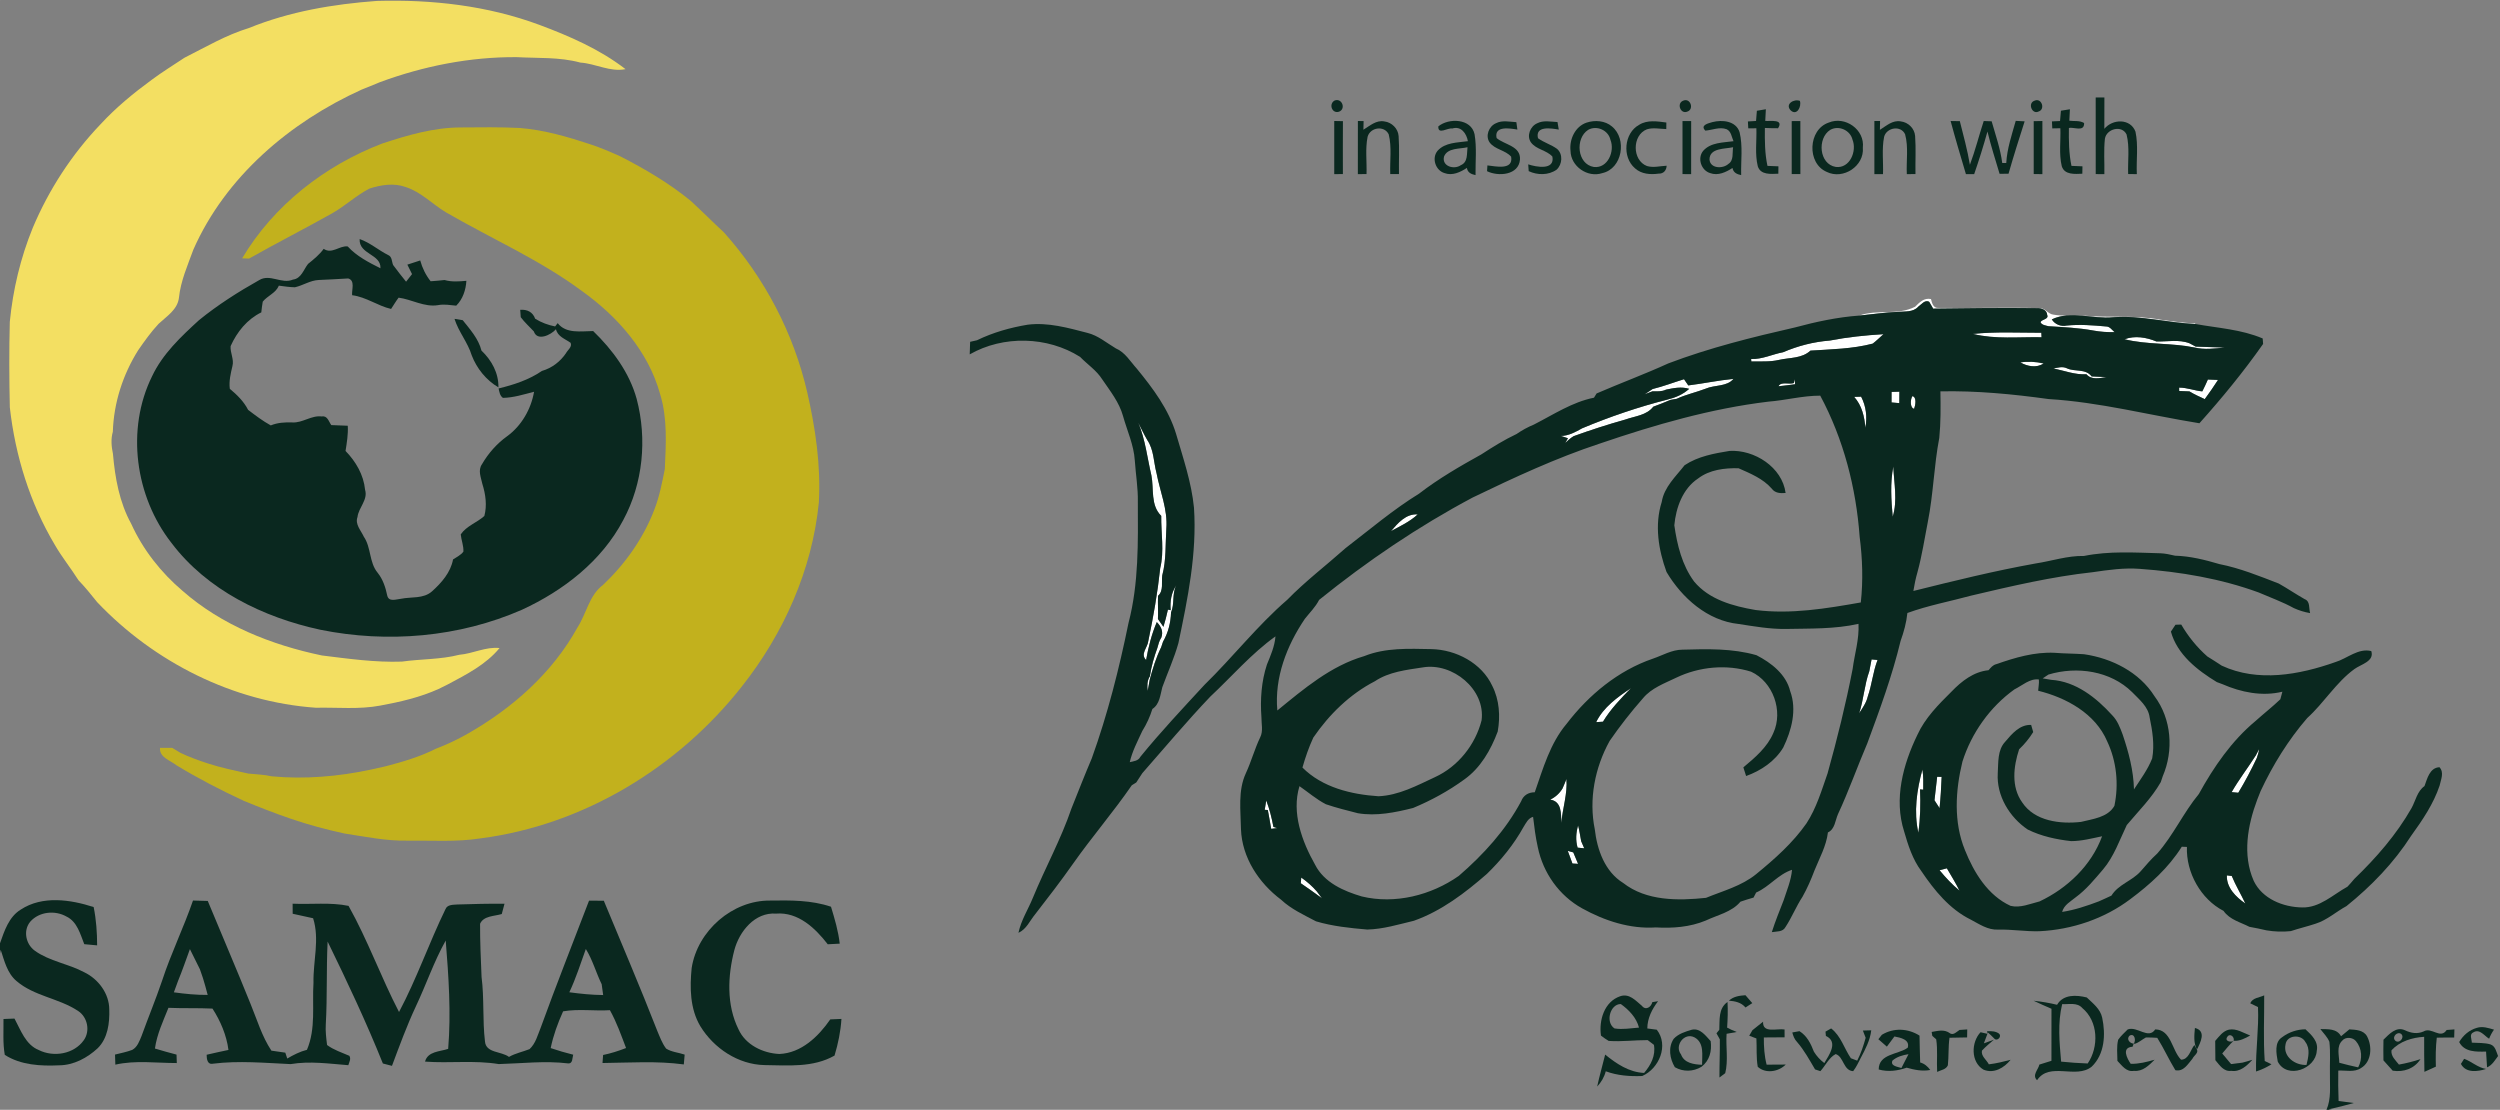 <?xml version="1.0" encoding="UTF-8" ?>
<!DOCTYPE svg PUBLIC "-//W3C//DTD SVG 1.1//EN" "http://www.w3.org/Graphics/SVG/1.1/DTD/svg11.dtd">
<svg width="847pt" height="376pt" viewBox="0 0 847 376" version="1.1" xmlns="http://www.w3.org/2000/svg">
<rect x="0" y="0" width="847" height="376" fill="#808080" stroke="none"/>
<g id="#ffffffff">
<path fill="#ffffff" opacity="1.00" d=" M 0.00 0.00 L 0.07 0.00 C 0.05 0.02 0.02 0.05 0.00 0.07 L 0.00 0.00 Z" />
<path fill="#ffffff" opacity="1.00" d=" M 648.84 103.92 C 650.32 102.43 651.89 100.82 654.22 101.32 C 654.54 102.66 655.02 104.52 656.82 104.32 C 668.21 104.48 679.64 104.09 691.03 104.40 C 692.93 104.33 693.90 106.47 695.77 106.61 C 699.12 107.24 702.59 106.57 705.99 106.94 C 714.65 107.75 723.43 106.69 732.02 108.32 C 735.91 108.81 739.79 109.50 743.72 109.51 L 743.74 109.76 C 734.44 109.39 725.30 106.79 715.94 107.49 C 709.06 108.20 701.63 105.11 695.15 108.21 C 696.18 109.87 698.22 110.72 700.17 110.30 C 704.60 109.86 709.04 110.20 713.46 110.60 C 714.77 110.55 715.52 111.77 716.42 112.53 C 714.03 112.58 711.64 112.43 709.30 112.00 C 704.28 111.07 699.16 110.84 694.08 110.53 C 693.14 110.29 691.70 110.13 691.32 109.14 C 691.81 108.11 694.21 108.21 693.59 106.69 C 693.47 104.93 691.57 104.36 690.09 104.41 C 678.38 104.26 666.66 104.41 654.96 104.57 C 654.62 104.00 653.96 102.84 653.62 102.27 C 652.17 101.42 650.98 103.17 649.92 103.89 C 648.15 105.88 645.37 105.43 643.01 105.67 C 638.61 105.82 634.25 106.50 629.88 106.92 C 635.99 104.70 642.94 106.97 648.84 103.92 Z" />
<path fill="#ffffff" opacity="1.00" d=" M 668.42 113.13 C 676.13 112.33 683.88 112.74 691.61 112.74 C 691.63 113.12 691.66 113.88 691.68 114.26 C 683.91 114.11 676.04 115.02 668.42 113.13 Z" />
<path fill="#ffffff" opacity="1.00" d=" M 619.93 115.38 C 625.92 114.21 632.02 113.59 638.12 113.22 C 636.91 114.30 635.76 115.44 634.48 116.42 C 627.60 118.23 620.43 118.32 613.38 118.79 C 610.49 121.50 606.34 121.11 602.75 121.93 C 599.66 122.66 596.48 122.41 593.35 122.47 C 593.33 122.26 593.30 121.84 593.28 121.63 C 597.06 121.77 600.47 120.02 604.11 119.34 C 609.14 117.18 614.46 115.80 619.93 115.38 Z" />
<path fill="#ffffff" opacity="1.00" d=" M 719.80 114.94 C 723.29 113.63 727.23 114.29 730.58 115.69 C 734.34 115.80 738.22 114.91 741.84 116.32 C 742.36 116.60 743.39 117.16 743.90 117.43 C 747.17 117.51 750.43 117.66 753.70 117.76 C 750.32 118.09 746.86 118.55 743.52 117.74 C 735.69 116.12 727.58 116.86 719.80 114.94 Z" />
<path fill="#ffffff" opacity="1.00" d=" M 684.50 122.79 C 687.12 122.39 689.81 122.54 692.39 123.14 C 689.97 124.75 686.88 124.14 684.50 122.79 Z" />
<path fill="#ffffff" opacity="1.00" d=" M 695.69 124.85 C 697.17 124.56 698.76 124.06 700.23 124.76 C 702.94 126.07 706.63 124.79 708.63 127.53 C 710.30 127.59 711.99 127.67 713.68 127.76 C 711.35 128.07 708.65 128.85 706.87 126.79 C 703.01 127.04 699.41 125.56 695.69 124.85 Z" />
<path fill="#ffffff" opacity="1.00" d=" M 559.91 131.80 C 563.53 130.92 567.00 129.56 570.55 128.48 C 570.91 129.01 571.63 130.06 571.99 130.58 C 577.10 129.95 582.16 128.86 587.29 128.37 C 585.10 131.06 580.92 130.35 577.89 131.68 C 574.66 132.93 571.24 133.64 568.09 135.11 C 567.56 135.20 566.48 135.38 565.95 135.48 C 564.04 136.34 562.07 137.04 560.13 137.79 C 557.87 140.74 553.91 140.97 550.67 142.14 C 544.75 143.80 538.90 145.69 533.13 147.78 C 532.09 148.43 531.18 149.23 530.31 150.07 L 531.22 148.47 L 528.80 147.69 C 531.45 147.68 533.78 146.36 536.02 145.11 C 545.40 141.18 555.06 137.90 564.91 135.38 C 567.62 134.73 570.19 133.64 572.29 131.74 C 569.70 130.92 567.01 131.47 564.44 132.01 C 563.00 132.72 561.38 132.59 559.84 132.58 C 558.96 132.92 558.10 133.26 557.23 133.58 C 558.12 132.99 559.02 132.40 559.91 131.80 Z" />
<path fill="#ffffff" opacity="1.00" d=" M 607.77 129.77 C 607.83 129.45 607.97 128.80 608.04 128.47 C 608.08 129.04 608.12 129.61 608.18 130.18 C 606.30 130.43 604.43 130.68 602.56 130.86 C 603.37 129.15 606.26 130.36 607.77 129.77 Z" />
<path fill="#ffffff" opacity="1.00" d=" M 748.03 128.58 C 749.16 128.62 750.31 128.67 751.46 128.72 C 750.03 130.93 748.54 133.11 746.97 135.23 C 745.21 134.40 743.43 133.62 741.78 132.61 C 740.61 132.56 739.45 132.51 738.31 132.47 C 738.30 132.18 738.29 131.60 738.29 131.32 C 740.97 131.31 743.50 132.36 746.14 132.60 C 746.81 131.28 747.44 129.94 748.03 128.58 Z" />
<path fill="#ffffff" opacity="1.00" d=" M 640.86 132.78 C 641.74 132.75 642.62 132.72 643.52 132.70 C 643.51 133.99 643.49 135.29 643.49 136.58 C 642.60 136.51 641.72 136.43 640.85 136.35 C 640.85 135.16 640.84 133.97 640.86 132.78 Z" />
<path fill="#ffffff" opacity="1.00" d=" M 628.19 134.46 C 628.78 134.45 629.96 134.41 630.55 134.39 C 632.27 137.68 632.65 141.32 631.98 144.95 C 631.70 141.14 630.80 137.38 628.19 134.46 Z" />
<path fill="#ffffff" opacity="1.00" d=" M 647.93 134.20 C 649.46 134.58 648.94 137.33 648.50 138.51 C 647.06 138.19 647.19 135.28 647.93 134.20 Z" />
<path fill="#ffffff" opacity="1.00" d=" M 390.09 161.05 C 388.69 155.07 388.03 148.92 385.65 143.21 C 386.64 145.19 387.60 147.19 388.71 149.10 C 390.96 152.40 390.83 156.55 391.83 160.29 C 393.02 166.53 395.66 172.60 395.16 179.07 C 394.81 184.35 395.16 189.80 393.77 194.95 C 393.45 197.24 394.30 200.14 392.34 201.88 C 392.24 204.49 392.42 207.10 392.31 209.72 C 392.91 210.61 393.53 211.49 394.17 212.37 C 394.75 210.44 395.27 208.51 395.69 206.54 L 396.63 206.72 C 396.37 203.74 396.83 200.80 398.52 198.29 C 397.03 201.18 398.01 204.55 396.75 207.50 C 396.64 210.99 395.77 214.41 394.02 217.44 C 393.87 217.90 393.56 218.82 393.41 219.27 C 391.69 222.76 390.55 226.48 389.54 230.22 C 389.31 231.50 389.10 232.79 388.84 234.07 C 388.63 232.35 388.62 230.60 389.59 229.09 C 390.06 225.80 390.99 222.61 392.12 219.50 C 392.45 218.30 392.74 217.07 393.45 216.02 C 394.22 213.94 393.36 212.23 391.92 210.76 C 390.18 214.89 389.07 219.21 388.30 223.61 C 386.20 221.59 388.87 219.31 389.05 217.13 C 390.77 208.98 392.20 200.75 393.08 192.49 C 394.50 186.70 393.33 180.66 393.43 174.78 C 389.73 171.16 390.99 165.67 390.09 161.05 Z" />
<path fill="#ffffff" opacity="1.00" d=" M 641.45 158.05 C 641.68 163.68 642.95 169.58 641.25 175.07 C 640.74 169.44 640.36 163.62 641.45 158.05 Z" />
<path fill="#ffffff" opacity="1.00" d=" M 471.28 179.93 C 473.62 177.22 476.35 173.98 480.33 174.28 C 477.68 176.71 474.42 178.26 471.28 179.93 Z" />
<path fill="#ffffff" opacity="1.00" d=" M 633.32 227.41 C 633.57 226.08 633.83 224.74 634.09 223.41 C 634.75 223.47 635.43 223.53 636.12 223.60 C 634.57 227.56 634.23 231.86 632.83 235.88 C 632.35 238.02 631.08 239.83 629.89 241.63 C 631.42 236.99 631.65 232.02 633.32 227.41 Z" />
<path fill="#ffffff" opacity="1.00" d=" M 540.78 244.66 C 543.23 239.59 548.01 236.21 552.56 233.15 C 549.11 236.69 545.66 240.26 543.09 244.51 C 542.51 244.55 541.36 244.62 540.78 244.66 Z" />
<path fill="#ffffff" opacity="1.00" d=" M 764.28 255.91 C 764.56 255.38 765.10 254.33 765.38 253.81 C 765.28 254.85 764.92 255.82 764.61 256.81 C 762.71 260.84 760.64 264.78 758.33 268.59 C 757.77 268.53 756.65 268.42 756.08 268.37 C 758.56 264.05 761.62 260.11 764.28 255.91 Z" />
<path fill="#ffffff" opacity="1.00" d=" M 649.93 282.13 C 648.35 274.99 649.40 267.69 651.31 260.73 C 651.68 262.98 651.62 265.27 651.59 267.55 L 650.51 267.44 C 650.72 272.34 650.62 277.27 649.93 282.13 Z" />
<path fill="#ffffff" opacity="1.00" d=" M 656.31 263.18 C 656.69 263.19 657.45 263.21 657.83 263.21 C 657.68 266.75 657.49 270.28 657.12 273.80 C 656.54 272.91 655.96 272.02 655.40 271.13 C 655.67 268.48 656.02 265.83 656.31 263.18 Z" />
<path fill="#ffffff" opacity="1.00" d=" M 529.38 267.13 C 529.82 266.05 530.32 265.01 530.71 263.92 C 531.11 268.98 529.39 273.82 528.99 278.81 C 528.84 275.70 529.20 271.55 525.21 270.91 C 526.96 270.08 528.38 268.79 529.38 267.13 Z" />
<path fill="#ffffff" opacity="1.00" d=" M 428.49 274.36 C 428.66 273.30 428.83 272.24 429.00 271.19 C 430.12 274.09 430.86 277.10 431.43 280.15 C 431.75 280.26 432.39 280.47 432.71 280.57 C 432.03 280.64 431.35 280.72 430.68 280.81 C 430.35 278.68 429.91 276.56 429.54 274.44 L 428.49 274.36 Z" />
<path fill="#ffffff" opacity="1.00" d=" M 534.66 279.67 C 535.11 281.42 535.37 283.21 535.70 284.99 C 536.04 285.79 536.39 286.60 536.74 287.41 C 536.18 287.35 535.05 287.24 534.49 287.18 C 533.77 284.70 533.94 282.13 534.66 279.67 Z" />
<path fill="#ffffff" opacity="1.00" d=" M 531.16 288.28 C 531.63 288.41 532.56 288.66 533.03 288.79 C 533.55 290.09 534.10 291.38 534.65 292.67 C 534.17 292.64 533.22 292.59 532.74 292.56 C 532.22 291.13 531.67 289.71 531.16 288.28 Z" />
<path fill="#ffffff" opacity="1.00" d=" M 657.12 294.84 C 657.94 294.61 658.77 294.39 659.60 294.18 C 661.07 296.68 662.58 299.15 663.88 301.75 C 661.36 299.71 659.18 297.31 657.12 294.84 Z" />
<path fill="#ffffff" opacity="1.00" d=" M 754.46 296.58 C 754.88 296.63 755.71 296.73 756.12 296.78 C 757.44 299.99 759.25 302.96 760.72 306.11 C 757.54 303.94 754.28 300.71 754.46 296.58 Z" />
<path fill="#ffffff" opacity="1.00" d=" M 440.87 297.32 C 442.82 298.68 444.60 300.25 446.16 302.04 C 446.72 302.81 447.30 303.57 447.88 304.34 C 446.68 303.44 445.46 302.58 444.25 301.71 C 443.05 300.91 441.87 300.07 440.70 299.24 C 440.75 298.76 440.83 297.80 440.87 297.32 Z" />
</g>
<g id="#f3df62ff">
<path fill="#f3df62" opacity="1.00" d=" M 84.32 9.50 C 98.12 3.89 112.93 1.39 127.72 0.31 C 146.34 -0.22 165.18 1.90 182.73 8.42 C 192.98 12.24 203.21 16.70 211.93 23.43 C 206.65 24.47 201.81 21.54 196.61 21.20 C 189.57 19.28 182.26 19.76 175.05 19.36 C 159.24 19.25 143.50 22.38 128.69 27.85 C 126.65 28.76 124.55 29.51 122.50 30.37 C 98.23 41.39 76.43 59.83 65.51 84.57 C 63.58 89.90 61.22 95.15 60.63 100.85 C 60.17 104.92 56.41 107.19 53.69 109.75 C 51.13 112.51 48.95 115.58 46.81 118.66 C 41.62 126.94 38.54 136.48 38.23 146.27 C 37.52 148.73 37.75 151.30 38.27 153.78 C 38.97 161.91 40.46 170.23 44.45 177.45 C 48.43 186.23 54.55 194.00 61.89 200.22 C 75.13 211.82 91.97 218.51 109.05 222.07 C 118.04 223.18 127.08 224.47 136.16 224.15 C 142.63 223.24 149.23 223.47 155.61 221.84 C 160.23 221.46 164.56 219.05 169.25 219.56 C 164.67 225.14 158.00 228.53 151.73 231.87 C 150.68 232.39 149.62 232.90 148.58 233.43 C 142.33 236.25 135.61 237.80 128.90 239.04 C 121.70 240.42 114.31 239.62 107.03 239.78 C 78.98 237.84 52.21 224.32 32.93 204.02 C 30.89 201.46 28.83 198.92 26.57 196.56 C 24.00 192.49 20.96 188.75 18.56 184.57 C 10.13 170.41 5.16 154.35 3.33 138.02 C 3.11 128.36 3.07 118.70 3.32 109.04 C 4.38 98.13 6.96 87.34 11.10 77.19 C 16.57 64.20 24.39 52.20 34.13 42.03 C 39.28 36.44 45.22 31.57 51.34 27.08 C 54.94 24.41 58.75 22.05 62.49 19.57 C 69.64 15.96 76.61 11.85 84.32 9.50 Z" />
</g>
<g id="#0a281fff">
<path fill="#0a281f" opacity="1.00" d=" M 710.02 33.03 C 710.76 33.03 712.23 33.02 712.97 33.01 C 712.95 36.56 712.96 40.10 712.95 43.65 C 715.73 40.24 721.81 40.06 723.50 44.61 C 724.51 49.31 723.73 54.21 723.96 59.00 C 723.22 58.99 721.75 58.97 721.02 58.96 C 720.85 54.51 721.59 49.92 720.48 45.55 C 718.86 42.24 713.67 43.65 713.14 47.01 C 712.71 50.99 713.04 55.00 712.96 59.00 C 712.23 58.99 710.77 58.98 710.03 58.98 C 710.03 50.33 710.05 41.68 710.02 33.03 Z" />
<path fill="#0a281f" opacity="1.00" d=" M 452.18 34.05 C 454.67 33.12 456.08 36.88 453.69 37.83 C 451.30 38.66 450.04 35.22 452.18 34.05 Z" />
<path fill="#0a281f" opacity="1.00" d=" M 570.29 34.10 C 572.73 33.07 574.05 37.02 571.67 37.81 C 569.36 38.81 567.93 34.98 570.29 34.10 Z" />
<path fill="#0a281f" opacity="1.00" d=" M 606.64 37.35 C 604.70 35.23 607.83 33.41 609.81 34.18 C 610.43 36.15 608.74 39.40 606.64 37.35 Z" />
<path fill="#0a281f" opacity="1.00" d=" M 689.29 34.12 C 691.71 33.01 693.06 37.08 690.64 37.79 C 688.49 38.89 686.85 34.96 689.29 34.12 Z" />
<path fill="#0a281f" opacity="1.00" d=" M 595.23 37.53 C 595.99 37.40 597.51 37.14 598.27 37.01 C 598.20 38.33 598.13 39.65 598.07 40.97 C 599.78 41.13 604.46 40.24 602.40 43.45 C 600.90 43.45 599.42 43.42 597.94 43.35 C 597.89 47.64 597.91 51.98 598.81 56.20 C 600.05 56.25 601.29 56.30 602.53 56.35 C 602.53 56.98 602.51 58.23 602.50 58.85 C 600.03 58.95 596.48 59.33 595.54 56.34 C 594.51 52.14 595.22 47.74 595.06 43.46 C 594.37 43.47 593.00 43.48 592.31 43.49 C 592.28 42.90 592.22 41.73 592.19 41.15 C 592.88 41.11 594.26 41.02 594.95 40.98 C 595.03 39.83 595.12 38.68 595.23 37.53 Z" />
<path fill="#0a281f" opacity="1.00" d=" M 698.24 37.51 C 699.00 37.39 700.52 37.14 701.28 37.02 C 701.21 38.31 701.15 39.60 701.09 40.90 C 702.75 41.12 704.59 40.76 706.10 41.68 C 706.18 44.87 702.69 42.93 700.94 43.37 C 700.89 47.66 700.93 51.98 701.81 56.20 C 703.04 56.25 704.29 56.30 705.54 56.35 C 705.53 56.98 705.50 58.23 705.49 58.86 C 703.01 58.95 699.47 59.32 698.53 56.32 C 697.52 52.12 698.22 47.73 698.05 43.45 C 697.37 43.46 695.99 43.49 695.31 43.50 C 695.28 42.91 695.23 41.72 695.20 41.13 C 695.89 41.09 697.26 41.03 697.94 41.00 C 698.03 39.83 698.13 38.67 698.24 37.51 Z" />
<path fill="#0a281f" opacity="1.00" d=" M 452.04 40.99 C 452.78 41.00 454.25 41.03 454.98 41.05 C 454.94 47.02 454.96 53.00 454.97 58.97 C 454.24 58.98 452.77 58.99 452.04 59.00 C 452.04 52.99 452.03 46.99 452.04 40.99 Z" />
<path fill="#0a281f" opacity="1.00" d=" M 460.05 40.99 C 460.53 41.00 461.50 41.02 461.99 41.03 C 461.97 41.76 461.94 43.22 461.92 43.95 C 464.08 42.64 466.29 40.59 469.03 41.14 C 471.53 41.44 473.67 43.56 473.85 46.09 C 474.16 50.38 473.88 54.69 473.97 58.98 C 473.23 58.98 471.76 58.98 471.02 58.98 C 470.84 54.50 471.60 49.89 470.49 45.50 C 468.97 42.41 464.26 43.13 463.35 46.31 C 462.51 50.46 463.12 54.76 462.98 58.97 C 462.25 58.98 460.78 58.99 460.04 59.00 C 460.04 52.99 460.03 46.99 460.05 40.99 Z" />
<path fill="#0a281f" opacity="1.00" d=" M 487.31 42.81 C 490.83 39.91 498.42 40.10 499.58 45.47 C 500.36 50.04 499.85 54.72 499.91 59.33 C 498.49 59.03 497.20 58.49 496.99 56.88 C 494.78 58.33 492.07 59.64 489.39 58.64 C 486.33 57.72 484.97 53.56 487.06 51.07 C 489.64 48.22 493.81 48.33 497.32 47.83 C 496.88 45.26 495.02 42.58 492.03 43.54 C 490.48 43.21 487.11 45.81 487.31 42.81 M 489.23 53.07 C 488.44 56.36 492.68 57.58 494.93 55.96 C 497.39 54.95 496.92 52.02 497.19 49.88 C 494.55 50.53 490.39 50.02 489.23 53.07 Z" />
<path fill="#0a281f" opacity="1.00" d=" M 506.79 41.77 C 508.94 40.65 511.43 41.26 513.74 41.39 C 513.82 42.02 514.00 43.27 514.09 43.90 C 511.54 43.48 506.13 42.51 507.05 46.77 C 509.74 49.07 515.24 49.44 514.97 54.03 C 514.59 59.36 507.64 59.89 503.81 58.00 C 503.84 57.51 503.90 56.53 503.94 56.04 C 506.71 56.33 512.75 57.80 511.98 53.09 C 510.01 50.84 506.48 50.69 504.68 48.25 C 503.15 46.04 504.43 42.79 506.79 41.77 Z" />
<path fill="#0a281f" opacity="1.00" d=" M 520.78 41.78 C 522.92 40.66 525.38 41.25 527.68 41.35 C 527.79 41.99 528.00 43.26 528.11 43.90 C 525.53 43.47 520.06 42.51 521.07 46.83 C 523.07 48.30 525.52 48.97 527.52 50.43 C 529.61 52.22 529.32 55.72 527.37 57.49 C 524.64 59.42 520.87 59.38 517.92 57.98 C 517.88 57.41 517.80 56.26 517.76 55.68 C 520.48 56.60 526.84 57.79 525.95 53.05 C 523.97 50.83 520.45 50.69 518.67 48.22 C 517.15 46.03 518.44 42.79 520.78 41.78 Z" />
<path fill="#0a281f" opacity="1.00" d=" M 537.55 41.54 C 540.37 40.61 543.80 40.85 546.13 42.85 C 551.29 47.06 549.69 57.12 542.87 58.65 C 537.88 60.32 532.16 56.37 532.09 51.08 C 531.65 47.20 533.67 42.83 537.55 41.54 M 538.06 44.00 C 533.58 46.89 534.31 55.66 540.00 56.57 C 544.73 57.13 547.18 51.20 545.61 47.35 C 544.90 44.11 540.95 42.35 538.06 44.00 Z" />
<path fill="#0a281f" opacity="1.00" d=" M 555.37 42.27 C 558.13 40.55 561.51 41.11 564.56 41.51 C 564.55 42.07 564.54 43.18 564.54 43.73 C 562.35 43.68 560.10 43.15 557.97 43.81 C 552.92 45.76 552.91 54.32 557.99 56.25 C 560.16 56.90 562.44 56.25 564.66 56.15 C 564.60 57.73 563.59 58.90 561.95 58.82 C 559.20 59.22 556.09 58.99 553.95 57.03 C 549.51 53.26 550.20 45.08 555.37 42.27 Z" />
<path fill="#0a281f" opacity="1.00" d=" M 570.03 41.02 C 570.77 41.02 572.24 41.02 572.97 41.02 C 572.95 47.02 572.97 53.01 572.96 59.00 C 572.23 58.99 570.76 58.98 570.03 58.98 C 570.04 52.99 570.04 47.00 570.03 41.02 Z" />
<path fill="#0a281f" opacity="1.00" d=" M 577.77 44.26 C 575.87 42.35 578.94 41.75 580.16 41.37 C 583.48 40.50 588.17 40.95 589.37 44.79 C 590.53 49.53 589.78 54.50 589.91 59.33 C 588.49 59.05 587.24 58.48 586.97 56.91 C 584.76 58.34 582.06 59.63 579.41 58.65 C 576.34 57.74 574.97 53.58 577.05 51.09 C 579.61 48.21 583.80 48.33 587.31 47.84 C 586.67 46.44 586.56 44.51 584.98 43.78 C 582.61 42.90 580.15 44.06 577.77 44.26 M 579.18 54.05 C 579.40 57.14 583.69 57.25 585.55 55.56 C 587.48 54.34 586.85 51.78 587.18 49.88 C 584.43 50.50 579.17 50.06 579.18 54.05 Z" />
<path fill="#0a281f" opacity="1.00" d=" M 607.03 41.03 C 607.76 41.02 609.23 41.01 609.96 41.01 C 609.96 47.00 609.95 52.99 609.97 58.98 C 609.24 58.98 607.76 58.98 607.03 58.97 C 607.04 52.99 607.04 47.01 607.03 41.03 Z" />
<path fill="#0a281f" opacity="1.00" d=" M 619.55 41.54 C 625.13 39.19 631.84 43.91 631.13 50.02 C 631.68 56.27 624.45 60.99 618.90 58.24 C 612.09 55.37 612.57 43.90 619.55 41.54 M 620.08 44.00 C 615.60 46.86 616.30 55.64 621.97 56.56 C 626.75 57.15 629.19 51.16 627.62 47.30 C 626.85 44.10 622.96 42.36 620.08 44.00 Z" />
<path fill="#0a281f" opacity="1.00" d=" M 635.04 41.00 C 635.52 41.00 636.49 41.00 636.97 41.00 C 636.96 41.74 636.93 43.24 636.91 43.99 C 639.05 42.65 641.25 40.60 644.00 41.13 C 646.50 41.42 648.65 43.52 648.84 46.06 C 649.16 50.36 648.88 54.68 648.96 58.98 C 648.23 58.98 646.76 58.99 646.03 58.99 C 645.81 54.50 646.65 49.84 645.44 45.47 C 643.96 42.36 639.19 43.20 638.34 46.34 C 637.51 50.49 638.12 54.79 637.96 59.00 C 637.23 59.00 635.77 58.99 635.04 58.99 C 635.04 52.99 635.04 47.00 635.04 41.00 Z" />
<path fill="#0a281f" opacity="1.00" d=" M 660.87 41.00 C 661.65 41.01 663.21 41.03 663.99 41.05 C 665.22 45.95 666.57 50.83 667.40 55.82 C 669.23 50.97 670.47 45.92 672.09 41.00 C 672.76 41.02 674.10 41.07 674.77 41.10 C 676.10 45.77 677.73 50.39 678.36 55.23 C 678.70 55.23 679.38 55.22 679.72 55.22 C 680.00 50.31 681.61 45.65 682.93 40.95 C 683.68 40.99 685.20 41.07 685.95 41.11 C 684.06 47.00 682.19 52.90 680.49 58.85 C 679.47 58.86 678.46 58.88 677.46 58.89 C 676.04 54.13 674.52 49.39 673.35 44.56 C 672.00 49.42 670.50 54.23 668.85 59.00 C 668.15 58.99 666.75 58.99 666.05 58.99 C 664.28 53.01 662.48 47.03 660.87 41.00 Z" />
<path fill="#0a281f" opacity="1.00" d=" M 689.02 41.05 C 689.75 41.03 691.23 41.01 691.96 41.00 C 691.96 47.00 691.96 53.00 691.96 59.00 C 691.23 58.99 689.76 58.97 689.02 58.96 C 689.05 52.99 689.05 47.02 689.02 41.05 Z" />
<path fill="#0a281f" opacity="1.00" d=" M 121.85 80.99 C 125.39 82.21 128.22 84.78 131.55 86.43 C 132.86 86.98 132.71 88.66 133.18 89.78 C 134.60 91.70 136.08 93.58 137.58 95.44 C 138.08 94.80 139.09 93.51 139.60 92.87 C 139.07 91.80 138.53 90.73 138.01 89.66 C 139.46 89.18 140.91 88.70 142.37 88.24 C 143.07 90.81 144.25 93.20 145.90 95.29 C 147.48 95.22 149.05 95.01 150.63 94.87 C 153.04 95.57 155.55 95.36 158.01 95.14 C 157.83 98.22 156.80 101.36 154.57 103.56 C 152.51 103.37 150.44 102.97 148.37 103.39 C 143.73 104.13 139.51 101.43 135.05 100.85 C 134.11 102.06 133.36 103.40 132.50 104.67 C 127.93 103.62 124.04 100.60 119.30 100.02 C 119.10 98.19 120.42 95.04 117.97 94.34 C 114.65 94.53 111.32 94.73 108.00 94.86 C 105.12 94.98 102.67 96.71 99.92 97.33 C 98.09 97.30 96.28 97.01 94.48 96.78 C 93.43 99.32 90.64 100.17 89.02 102.20 C 88.81 103.40 88.65 104.61 88.53 105.83 C 83.71 108.20 80.31 112.43 78.13 117.26 C 77.94 119.52 79.36 121.74 78.75 124.02 C 78.16 126.56 77.52 129.10 77.86 131.73 C 80.30 133.75 82.60 136.01 84.06 138.86 C 86.53 140.74 89.01 142.63 91.74 144.13 C 94.05 143.17 96.55 143.03 99.03 143.12 C 102.53 143.34 105.50 140.63 109.03 141.10 C 110.94 140.74 111.37 142.83 112.24 144.02 C 114.10 144.09 115.96 144.15 117.82 144.24 C 118.00 147.11 117.51 149.95 117.07 152.78 C 120.57 156.40 123.18 160.84 123.69 165.94 C 124.72 169.36 121.50 171.92 121.12 175.17 C 120.21 177.63 122.29 179.70 123.24 181.80 C 125.80 185.51 125.02 190.55 127.96 194.07 C 129.75 196.31 130.63 199.03 131.20 201.80 C 131.75 204.04 134.26 203.02 135.83 202.87 C 139.34 202.14 143.46 202.94 146.35 200.36 C 149.59 197.46 152.68 193.94 153.49 189.54 C 154.71 188.73 156.10 188.09 157.00 186.90 C 157.12 184.91 156.28 183.01 156.10 181.05 C 158.06 178.18 161.57 177.08 164.09 174.82 C 165.06 171.28 164.52 167.45 163.43 163.98 C 162.97 161.80 161.84 159.34 163.30 157.27 C 165.44 153.58 168.34 150.29 171.81 147.80 C 176.68 144.26 179.92 138.62 180.94 132.73 C 177.47 133.61 174.00 134.74 170.39 134.80 C 169.33 134.05 169.19 132.76 168.92 131.61 C 174.06 130.36 179.20 128.70 183.61 125.67 C 186.97 124.70 189.80 122.55 191.75 119.67 C 192.33 118.55 193.93 117.55 193.32 116.14 C 191.46 114.81 188.96 114.06 188.36 111.54 C 186.66 113.50 182.00 115.73 180.86 112.28 C 179.37 110.68 177.74 109.22 176.43 107.47 C 176.38 106.84 176.29 105.59 176.25 104.97 C 178.59 104.78 180.49 105.69 181.31 107.98 C 183.38 109.28 185.68 110.12 188.07 110.60 C 188.29 110.32 188.73 109.76 188.95 109.48 C 191.76 113.16 196.92 112.19 200.96 112.16 C 207.54 118.53 213.23 126.20 215.70 135.14 C 219.29 148.75 217.86 163.78 211.15 176.21 C 203.85 190.10 190.90 200.09 176.87 206.57 C 155.53 215.92 131.31 217.97 108.54 213.36 C 89.27 209.20 70.15 199.94 58.06 183.90 C 45.80 168.24 42.64 145.48 51.52 127.48 C 55.10 119.89 61.32 114.05 67.42 108.47 C 73.77 103.31 80.70 98.90 87.83 94.89 C 91.48 92.68 95.46 96.35 99.24 94.73 C 102.12 94.36 102.84 91.32 104.38 89.40 C 106.30 87.86 108.20 86.31 109.67 84.31 C 112.44 86.23 115.15 83.09 117.81 83.50 C 120.86 86.83 124.90 88.89 128.89 90.89 C 129.19 86.06 121.53 86.21 121.85 80.99 Z" />
<path fill="#0a281f" opacity="1.00" d=" M 649.92 103.89 C 650.98 103.17 652.17 101.42 653.62 102.27 C 653.96 102.84 654.62 104.00 654.96 104.57 C 666.66 104.41 678.38 104.26 690.09 104.41 C 691.57 104.36 693.47 104.93 693.59 106.69 C 694.21 108.21 691.81 108.11 691.32 109.14 C 691.70 110.13 693.14 110.29 694.08 110.53 C 699.16 110.84 704.28 111.07 709.30 112.00 C 711.64 112.43 714.03 112.58 716.42 112.53 C 715.52 111.77 714.77 110.55 713.46 110.60 C 709.04 110.20 704.60 109.86 700.17 110.30 C 698.22 110.72 696.18 109.87 695.15 108.21 C 701.63 105.11 709.06 108.20 715.94 107.49 C 725.30 106.79 734.44 109.39 743.74 109.76 C 751.40 111.15 759.36 111.58 766.60 114.67 C 766.63 115.14 766.70 116.06 766.74 116.53 C 760.13 125.94 752.83 134.84 745.16 143.40 C 728.13 140.65 711.32 136.24 694.05 135.20 C 681.92 133.52 669.67 132.34 657.41 132.59 C 657.50 137.84 657.55 143.12 657.03 148.35 C 655.22 157.76 655.03 167.40 653.15 176.80 C 652.03 182.50 651.17 188.27 649.63 193.88 C 649.03 195.97 648.59 198.09 648.25 200.22 C 661.99 196.80 675.74 193.40 689.69 190.90 C 695.16 190.07 700.45 188.24 706.05 188.36 C 714.58 186.62 723.32 187.22 731.97 187.45 C 733.62 187.52 735.27 187.88 736.90 188.27 C 742.04 188.41 747.01 189.66 751.92 191.11 C 758.87 192.48 765.46 195.16 772.04 197.70 C 775.02 199.37 777.84 201.31 780.82 202.99 C 782.78 203.73 782.19 206.15 782.67 207.72 C 780.75 207.40 778.91 206.82 777.16 206.03 C 773.34 203.92 769.22 202.46 765.24 200.73 C 752.35 196.01 738.64 193.72 724.96 192.73 C 719.63 192.32 714.33 193.08 709.07 193.85 C 695.15 195.37 681.50 198.57 667.89 201.78 C 660.67 203.75 653.27 205.12 646.22 207.68 C 645.89 210.93 645.03 214.09 643.92 217.15 C 641.08 228.97 636.86 240.43 632.65 251.83 C 629.24 259.79 626.37 267.99 622.70 275.85 C 621.77 277.98 621.67 280.93 619.30 282.03 C 618.75 286.61 616.46 290.68 614.75 294.90 C 613.60 297.96 612.29 300.97 610.69 303.82 C 608.52 307.11 607.08 310.82 604.91 314.10 C 604.00 315.82 601.91 315.52 600.29 315.81 C 601.45 312.15 602.90 308.60 604.29 305.04 C 605.38 301.63 606.83 298.30 607.14 294.69 C 602.48 296.19 599.44 300.44 594.98 302.39 C 594.76 302.82 594.32 303.67 594.10 304.10 C 592.60 304.53 591.12 304.99 589.66 305.49 C 586.74 309.02 581.88 309.99 577.89 311.89 C 572.52 314.11 566.73 314.54 560.99 314.21 C 552.26 314.80 543.61 311.95 536.04 307.76 C 528.22 303.43 522.79 295.72 521.00 287.00 C 520.24 283.62 519.81 280.18 519.41 276.75 C 517.71 277.21 517.04 278.84 516.19 280.15 C 512.92 286.07 508.60 291.38 503.76 296.08 C 496.36 302.53 488.36 308.65 479.01 311.96 C 473.81 313.20 468.63 314.80 463.24 314.93 C 457.39 314.43 451.51 313.83 445.87 312.15 C 441.76 309.97 437.44 308.02 434.01 304.80 C 426.48 299.14 420.80 290.56 420.44 280.94 C 420.36 274.62 419.35 267.90 422.10 261.96 C 423.94 258.00 425.06 253.75 426.95 249.82 C 428.03 247.68 427.35 245.24 427.37 242.97 C 426.94 236.97 427.35 230.89 429.23 225.16 C 430.49 222.07 431.87 218.97 432.13 215.60 C 423.96 221.45 417.37 229.17 410.05 236.01 C 402.07 244.39 394.65 253.27 387.01 261.96 C 386.32 263.00 385.63 264.05 384.96 265.11 C 384.58 265.35 383.82 265.81 383.45 266.05 C 377.18 275.16 369.92 283.57 363.55 292.62 C 359.44 298.47 355.07 304.13 350.69 309.78 C 348.90 311.94 347.76 314.83 345.05 316.04 C 345.94 311.78 348.34 308.11 349.96 304.12 C 354.13 293.99 359.46 284.34 363.00 273.94 C 365.27 268.25 367.51 262.54 369.91 256.89 C 375.28 241.97 379.17 226.55 382.35 211.02 C 385.83 197.67 385.56 183.73 385.50 170.03 C 385.59 165.32 384.78 160.68 384.47 156.00 C 384.14 150.77 381.88 145.96 380.49 140.98 C 379.20 136.29 376.11 132.46 373.43 128.52 C 371.49 125.46 368.41 123.47 365.93 120.91 C 354.88 113.93 339.91 113.56 328.54 120.06 C 328.57 118.64 328.62 117.23 328.68 115.81 C 329.26 115.68 330.42 115.41 331.00 115.28 C 336.42 112.64 342.28 110.98 348.22 110.00 C 355.08 109.15 361.83 111.07 368.41 112.78 C 372.02 113.66 374.88 116.16 378.02 118.02 C 381.20 119.36 382.94 122.47 385.17 124.92 C 390.62 131.58 395.94 138.65 398.46 147.02 C 400.86 155.25 403.68 163.43 404.52 172.01 C 405.56 187.51 402.40 202.82 399.24 217.90 C 397.81 223.01 395.60 227.86 393.79 232.84 C 393.10 235.43 392.90 238.59 390.43 240.20 C 389.61 242.83 388.46 245.34 387.00 247.68 C 385.42 251.12 383.61 254.50 382.76 258.22 C 384.09 257.90 385.66 257.80 386.36 256.40 C 393.23 247.96 400.69 240.03 408.07 232.03 C 417.68 222.66 425.95 211.99 436.13 203.20 C 442.28 196.90 449.30 191.57 455.86 185.72 C 464.06 179.41 472.01 172.66 480.81 167.23 C 487.38 162.16 494.63 157.97 501.89 153.94 C 505.74 151.43 509.65 149.01 513.81 147.04 C 515.65 145.77 517.62 144.69 519.69 143.84 C 526.29 140.48 532.68 136.20 540.04 134.74 C 540.26 134.38 540.71 133.66 540.93 133.30 C 548.99 129.81 557.25 126.76 565.25 123.11 C 579.17 117.83 593.63 114.25 608.12 110.94 C 615.25 109.02 622.50 107.45 629.88 106.92 C 634.25 106.50 638.61 105.82 643.01 105.67 C 645.37 105.43 648.15 105.88 649.92 103.89 M 668.42 113.13 C 676.04 115.02 683.91 114.11 691.68 114.26 C 691.66 113.88 691.63 113.12 691.61 112.74 C 683.88 112.74 676.13 112.33 668.42 113.13 M 619.93 115.38 C 614.46 115.80 609.14 117.18 604.11 119.34 C 600.47 120.02 597.06 121.77 593.28 121.63 C 593.30 121.84 593.33 122.26 593.35 122.47 C 596.48 122.41 599.66 122.66 602.75 121.93 C 606.34 121.11 610.49 121.50 613.38 118.79 C 620.43 118.32 627.60 118.23 634.48 116.42 C 635.76 115.44 636.91 114.30 638.12 113.22 C 632.02 113.59 625.92 114.21 619.93 115.38 M 719.80 114.94 C 727.58 116.86 735.69 116.12 743.52 117.74 C 746.86 118.55 750.32 118.09 753.70 117.76 C 750.43 117.66 747.17 117.51 743.90 117.43 C 743.39 117.16 742.36 116.60 741.84 116.32 C 738.22 114.91 734.34 115.80 730.58 115.69 C 727.23 114.29 723.29 113.63 719.80 114.94 M 684.50 122.79 C 686.88 124.14 689.97 124.75 692.39 123.14 C 689.81 122.54 687.12 122.39 684.50 122.79 M 695.69 124.85 C 699.41 125.56 703.01 127.04 706.87 126.79 C 708.65 128.85 711.35 128.07 713.68 127.76 C 711.99 127.67 710.30 127.59 708.63 127.53 C 706.63 124.79 702.94 126.07 700.23 124.76 C 698.76 124.06 697.17 124.56 695.69 124.85 M 559.91 131.80 C 559.02 132.40 558.12 132.99 557.23 133.58 C 558.10 133.26 558.96 132.92 559.84 132.58 C 561.38 132.59 563.00 132.72 564.44 132.01 C 567.01 131.47 569.70 130.92 572.29 131.74 C 570.19 133.64 567.62 134.73 564.91 135.38 C 555.06 137.90 545.40 141.18 536.02 145.11 C 533.78 146.36 531.45 147.68 528.80 147.69 L 531.22 148.47 L 530.31 150.07 C 531.18 149.23 532.09 148.43 533.13 147.78 C 538.90 145.69 544.75 143.80 550.67 142.14 C 553.91 140.97 557.87 140.74 560.13 137.79 C 562.07 137.04 564.04 136.34 565.95 135.48 C 566.48 135.38 567.56 135.20 568.09 135.11 C 571.24 133.64 574.66 132.93 577.89 131.68 C 580.92 130.35 585.10 131.06 587.29 128.37 C 582.16 128.86 577.10 129.95 571.99 130.58 C 571.63 130.06 570.91 129.01 570.55 128.48 C 567.00 129.56 563.53 130.92 559.91 131.80 M 607.77 129.77 C 606.26 130.36 603.37 129.15 602.56 130.86 C 604.43 130.68 606.30 130.43 608.18 130.18 C 608.12 129.61 608.08 129.04 608.04 128.47 C 607.97 128.80 607.83 129.45 607.77 129.77 M 748.03 128.58 C 747.44 129.94 746.81 131.28 746.14 132.60 C 743.50 132.36 740.97 131.31 738.29 131.32 C 738.29 131.60 738.30 132.18 738.31 132.47 C 739.45 132.51 740.61 132.56 741.78 132.61 C 743.43 133.62 745.21 134.40 746.97 135.23 C 748.54 133.11 750.03 130.93 751.46 128.72 C 750.31 128.67 749.16 128.62 748.03 128.58 M 640.86 132.78 C 640.84 133.97 640.85 135.16 640.85 136.35 C 641.72 136.43 642.60 136.51 643.49 136.58 C 643.49 135.29 643.51 133.99 643.52 132.70 C 642.62 132.72 641.74 132.75 640.86 132.78 M 599.10 136.08 C 579.60 138.43 560.67 143.92 542.13 150.24 C 527.26 155.14 513.06 161.75 498.98 168.54 C 480.53 178.35 463.17 190.12 446.92 203.24 C 445.70 205.65 443.75 207.55 442.09 209.65 C 435.94 218.75 431.75 229.56 432.76 240.71 C 441.74 233.39 450.86 225.59 462.21 222.29 C 469.44 219.38 477.34 219.78 484.97 219.92 C 493.30 220.10 501.99 224.62 505.59 232.39 C 507.99 237.11 508.35 242.69 507.43 247.83 C 505.10 254.06 501.61 260.19 496.08 264.10 C 490.73 268.00 484.86 271.20 478.76 273.74 C 472.69 275.27 466.31 276.58 460.04 275.52 C 456.40 274.59 452.74 273.68 449.19 272.47 C 445.98 270.80 443.22 268.41 440.26 266.35 C 437.52 275.34 441.09 285.07 445.56 292.98 C 448.63 299.01 455.23 301.91 461.39 303.72 C 472.63 306.43 484.89 303.33 494.24 296.75 C 502.58 289.54 510.14 281.26 515.36 271.48 C 516.13 269.43 517.83 268.43 519.98 268.42 C 522.79 260.38 525.17 251.84 530.78 245.21 C 538.28 235.41 548.24 227.18 560.01 223.15 C 563.30 222.04 566.42 220.12 569.99 220.11 C 578.37 219.87 586.96 219.63 595.09 221.98 C 600.09 224.55 605.12 228.43 606.52 234.17 C 608.85 240.50 606.99 247.42 604.17 253.25 C 601.36 257.93 596.64 261.10 591.58 262.92 C 591.25 261.94 590.94 260.97 590.65 259.98 C 594.61 256.67 598.75 253.18 600.82 248.31 C 604.23 240.86 600.70 230.99 593.27 227.57 C 584.97 224.97 575.68 225.86 567.87 229.62 C 563.91 231.54 559.54 233.08 556.65 236.56 C 552.60 241.16 548.82 245.99 545.35 251.02 C 540.35 260.04 538.24 270.78 540.31 280.96 C 541.10 287.87 543.71 295.30 549.92 299.14 C 557.82 305.31 568.52 305.18 577.99 304.19 C 583.79 301.81 590.07 300.18 595.01 296.14 C 601.25 291.03 607.38 285.61 612.03 278.96 C 615.41 273.78 617.15 267.80 619.18 262.03 C 622.44 250.35 625.36 238.56 627.67 226.66 C 628.34 221.55 629.94 216.55 629.66 211.36 C 621.57 213.18 613.24 212.91 605.00 213.09 C 599.62 213.16 594.31 212.21 589.01 211.40 C 578.50 210.30 569.83 202.56 564.62 193.79 C 561.88 186.28 560.51 177.86 562.99 170.07 C 563.82 164.99 567.74 161.48 570.74 157.62 C 575.25 154.61 580.72 153.63 585.97 152.77 C 594.39 152.27 603.82 158.30 604.96 167.02 C 603.22 167.17 601.39 167.10 600.27 165.55 C 597.29 162.14 593.05 160.43 589.01 158.64 C 584.28 158.53 579.20 159.14 575.33 162.10 C 570.10 165.55 567.81 172.00 567.26 177.96 C 568.21 184.63 569.88 191.49 573.95 197.00 C 579.07 203.19 587.19 205.36 594.78 206.67 C 606.73 208.18 618.69 206.18 630.44 204.11 C 631.25 196.75 631.01 189.30 630.06 181.97 C 628.86 165.33 624.61 148.79 616.70 134.05 C 610.76 134.04 604.99 135.62 599.10 136.08 M 628.19 134.46 C 630.80 137.38 631.70 141.14 631.98 144.95 C 632.65 141.32 632.27 137.68 630.55 134.39 C 629.96 134.41 628.78 134.45 628.19 134.46 M 647.93 134.20 C 647.19 135.28 647.06 138.19 648.50 138.51 C 648.94 137.33 649.46 134.58 647.93 134.20 M 390.09 161.05 C 390.99 165.67 389.73 171.16 393.43 174.78 C 393.33 180.66 394.50 186.70 393.08 192.49 C 392.20 200.75 390.77 208.98 389.05 217.13 C 388.87 219.31 386.20 221.59 388.30 223.61 C 389.07 219.21 390.18 214.89 391.92 210.76 C 393.36 212.23 394.22 213.94 393.45 216.02 C 392.74 217.07 392.45 218.30 392.12 219.50 C 390.99 222.61 390.06 225.80 389.59 229.09 C 388.62 230.60 388.63 232.35 388.84 234.07 C 389.10 232.79 389.31 231.50 389.54 230.22 C 390.55 226.48 391.69 222.76 393.41 219.27 C 393.56 218.82 393.87 217.90 394.02 217.44 C 395.77 214.41 396.64 210.99 396.75 207.50 C 398.01 204.55 397.03 201.18 398.52 198.29 C 396.83 200.80 396.37 203.74 396.63 206.72 L 395.69 206.54 C 395.27 208.51 394.75 210.44 394.17 212.37 C 393.53 211.49 392.91 210.61 392.31 209.72 C 392.42 207.10 392.24 204.49 392.34 201.88 C 394.30 200.14 393.45 197.24 393.77 194.95 C 395.16 189.80 394.81 184.35 395.16 179.07 C 395.66 172.60 393.02 166.53 391.83 160.29 C 390.83 156.55 390.96 152.40 388.71 149.10 C 387.60 147.19 386.64 145.19 385.65 143.21 C 388.03 148.92 388.69 155.07 390.09 161.05 M 641.45 158.05 C 640.36 163.62 640.74 169.44 641.25 175.07 C 642.95 169.58 641.68 163.68 641.45 158.05 M 471.28 179.93 C 474.42 178.26 477.68 176.71 480.33 174.28 C 476.35 173.98 473.62 177.22 471.28 179.93 M 633.32 227.41 C 631.65 232.02 631.42 236.99 629.89 241.63 C 631.08 239.83 632.35 238.02 632.83 235.88 C 634.23 231.86 634.57 227.56 636.12 223.60 C 635.43 223.53 634.75 223.47 634.09 223.41 C 633.83 224.74 633.57 226.08 633.32 227.41 M 482.06 226.11 C 476.48 226.97 470.62 227.59 465.80 230.81 C 457.31 235.19 450.32 242.06 444.95 249.89 C 443.44 253.15 442.25 256.58 441.27 260.05 C 448.00 266.80 457.81 269.16 467.03 269.77 C 473.87 269.49 480.08 266.13 486.16 263.30 C 493.99 259.71 499.85 252.34 501.96 244.05 C 503.35 233.54 492.10 224.41 482.06 226.11 M 540.78 244.66 C 541.36 244.62 542.51 244.55 543.09 244.51 C 545.66 240.26 549.11 236.69 552.56 233.15 C 548.01 236.21 543.23 239.59 540.78 244.66 M 529.38 267.13 C 528.38 268.79 526.96 270.08 525.21 270.91 C 529.20 271.55 528.84 275.70 528.99 278.81 C 529.39 273.82 531.11 268.98 530.71 263.92 C 530.32 265.01 529.82 266.05 529.38 267.13 M 428.49 274.36 L 429.54 274.44 C 429.91 276.56 430.35 278.68 430.68 280.81 C 431.35 280.72 432.03 280.64 432.71 280.57 C 432.39 280.47 431.75 280.26 431.43 280.15 C 430.86 277.10 430.12 274.09 429.00 271.19 C 428.83 272.24 428.66 273.30 428.49 274.36 M 534.66 279.67 C 533.94 282.13 533.77 284.70 534.49 287.18 C 535.05 287.24 536.18 287.35 536.74 287.41 C 536.39 286.60 536.04 285.79 535.70 284.99 C 535.37 283.21 535.11 281.42 534.66 279.67 M 531.16 288.28 C 531.67 289.71 532.22 291.13 532.74 292.56 C 533.22 292.59 534.17 292.64 534.65 292.67 C 534.10 291.38 533.55 290.09 533.03 288.79 C 532.56 288.66 531.63 288.41 531.16 288.28 M 440.87 297.32 C 440.83 297.80 440.75 298.76 440.70 299.24 C 441.87 300.07 443.05 300.91 444.25 301.71 C 445.46 302.58 446.68 303.44 447.88 304.34 C 447.30 303.57 446.72 302.81 446.16 302.04 C 444.60 300.25 442.82 298.68 440.87 297.32 Z" />
<path fill="#0a281f" opacity="1.00" d=" M 153.99 108.03 C 154.68 108.14 156.07 108.37 156.77 108.48 C 159.27 111.62 162.12 114.78 163.12 118.78 C 166.56 122.05 168.95 126.38 168.87 131.24 C 164.72 128.80 161.54 124.86 159.82 120.39 C 158.48 115.99 155.35 112.43 153.99 108.03 Z" />
<path fill="#0a281f" opacity="1.00" d=" M 737.05 211.66 C 737.68 211.63 738.33 211.61 739.00 211.60 C 741.37 215.64 744.33 219.32 747.86 222.42 C 749.49 223.42 751.10 224.45 752.70 225.51 C 764.94 231.23 778.99 228.64 791.22 224.32 C 795.25 223.10 798.99 219.49 803.39 220.58 C 804.53 224.09 799.81 225.08 797.64 226.70 C 791.41 231.25 787.39 238.13 781.69 243.27 C 775.27 250.70 770.05 259.13 765.90 268.01 C 765.51 268.99 765.12 269.97 764.74 270.95 C 761.48 279.63 759.69 289.64 763.56 298.43 C 766.46 304.53 773.52 307.34 779.94 307.44 C 785.90 307.62 790.41 303.10 795.32 300.41 C 796.14 299.57 796.89 298.66 797.66 297.76 C 805.07 290.61 811.94 282.75 817.04 273.77 C 818.42 271.25 818.94 268.08 821.42 266.32 C 822.35 263.80 823.17 260.11 826.49 259.93 C 828.16 261.76 826.96 264.11 826.55 266.13 C 824.47 272.36 820.73 277.86 816.91 283.15 C 811.04 292.32 803.45 300.17 794.99 306.98 C 791.47 308.89 788.42 311.72 784.55 312.94 C 781.77 313.87 778.91 314.53 776.13 315.46 C 773.37 315.76 770.60 315.66 767.88 315.20 C 765.96 314.74 764.03 314.36 762.11 314.01 C 759.06 312.45 755.38 311.58 753.34 308.61 C 745.62 304.63 740.60 295.57 740.93 286.94 C 740.49 286.92 739.63 286.89 739.19 286.87 C 734.72 294.00 728.42 299.66 721.73 304.65 C 712.89 311.31 701.98 314.96 690.97 315.50 C 686.28 315.64 681.62 314.83 676.94 314.95 C 673.51 315.13 670.60 313.10 667.72 311.58 C 660.53 308.05 655.34 301.63 650.95 295.13 C 647.99 291.16 646.46 286.36 645.11 281.66 C 641.60 270.70 644.75 258.98 649.61 248.97 C 652.23 243.22 656.76 238.70 661.18 234.31 C 664.56 230.79 668.68 227.57 673.71 227.07 C 674.47 226.22 675.16 225.30 676.34 225.02 C 682.69 222.80 689.31 220.83 696.12 221.17 C 699.42 221.44 702.75 221.42 706.07 221.65 C 715.44 223.02 724.77 227.67 729.95 235.88 C 735.74 243.60 736.50 254.24 732.73 263.01 C 732.56 263.50 732.23 264.49 732.07 264.98 C 728.98 270.41 724.51 274.79 720.55 279.53 C 718.10 284.63 716.24 290.14 712.54 294.53 C 709.65 297.90 706.82 301.39 703.21 304.03 C 701.48 305.46 699.26 306.61 698.65 308.96 C 702.92 308.30 707.04 306.91 711.08 305.39 C 712.52 304.77 713.93 304.09 715.36 303.43 C 717.69 299.63 722.36 298.46 725.24 295.21 C 727.05 293.15 728.80 291.04 730.85 289.20 C 736.33 283.01 739.72 275.36 744.97 269.00 C 750.02 259.84 756.07 251.01 764.18 244.27 C 766.95 241.78 769.89 239.48 772.58 236.91 C 772.75 236.27 773.10 234.99 773.27 234.35 C 766.47 236.02 759.30 234.57 752.99 231.81 C 752.51 231.63 751.55 231.27 751.06 231.09 C 744.45 227.07 737.65 221.78 735.50 213.99 C 735.88 213.41 736.66 212.24 737.05 211.66 M 694.01 228.54 C 693.52 228.86 692.55 229.52 692.06 229.84 C 692.79 229.96 694.26 230.20 694.99 230.33 C 703.34 230.87 710.25 236.41 715.66 242.37 C 717.39 244.14 718.27 246.50 719.13 248.78 C 721.18 254.81 722.84 261.03 722.99 267.44 C 725.20 264.05 727.66 260.75 729.16 256.95 C 730.00 252.34 729.24 247.60 728.30 243.06 C 727.83 239.41 724.79 237.01 722.41 234.54 C 715.06 227.26 703.67 225.63 694.01 228.54 M 682.48 233.57 C 674.20 239.52 667.94 248.33 664.87 258.04 C 662.48 267.83 661.83 278.53 665.73 288.03 C 668.77 295.63 673.48 303.38 681.19 306.91 C 684.50 307.70 687.82 306.19 691.01 305.40 C 700.41 300.96 708.57 293.22 712.19 283.33 C 708.73 284.04 705.25 284.97 701.70 284.97 C 696.65 284.41 691.55 283.31 686.98 281.04 C 680.81 276.88 676.38 269.58 676.84 262.00 C 677.07 258.38 676.69 254.16 679.35 251.31 C 681.65 248.63 684.25 245.45 688.15 245.60 C 688.33 246.20 688.68 247.41 688.85 248.02 C 687.52 250.17 685.91 252.13 684.08 253.86 C 682.17 259.64 681.34 266.56 685.09 271.81 C 689.31 278.24 698.01 279.26 705.04 278.46 C 709.03 277.45 714.10 276.98 716.36 273.02 C 717.88 265.73 717.11 257.90 713.90 251.14 C 709.89 241.73 700.03 236.36 690.53 234.02 C 690.60 232.75 690.90 231.48 690.77 230.21 C 687.74 229.78 685.09 232.29 682.48 233.57 M 764.28 255.91 C 761.62 260.11 758.56 264.05 756.08 268.37 C 756.65 268.42 757.77 268.53 758.33 268.59 C 760.64 264.78 762.71 260.84 764.61 256.81 C 764.92 255.82 765.28 254.85 765.38 253.81 C 765.10 254.33 764.56 255.38 764.28 255.91 M 649.93 282.13 C 650.62 277.27 650.72 272.34 650.51 267.44 L 651.59 267.55 C 651.62 265.27 651.68 262.98 651.31 260.73 C 649.40 267.69 648.35 274.99 649.93 282.13 M 656.31 263.18 C 656.02 265.83 655.67 268.48 655.40 271.13 C 655.96 272.02 656.54 272.91 657.12 273.80 C 657.49 270.28 657.68 266.75 657.83 263.21 C 657.45 263.21 656.69 263.19 656.31 263.18 M 657.12 294.84 C 659.18 297.31 661.36 299.71 663.88 301.75 C 662.58 299.15 661.07 296.68 659.60 294.18 C 658.77 294.39 657.94 294.61 657.12 294.84 M 754.46 296.58 C 754.28 300.71 757.54 303.94 760.72 306.11 C 759.25 302.96 757.44 299.99 756.12 296.78 C 755.71 296.73 754.88 296.63 754.46 296.58 Z" />
<path fill="#0a281f" opacity="1.00" d=" M 7.06 308.15 C 14.38 303.36 23.86 304.76 31.73 307.31 C 32.60 311.58 32.90 315.93 32.91 320.29 C 31.46 320.17 30.00 320.03 28.55 319.89 C 27.19 316.47 26.15 312.26 22.53 310.53 C 18.67 308.32 13.28 308.85 10.28 312.23 C 7.74 315.24 8.73 319.92 11.83 322.13 C 16.83 325.71 23.17 326.51 28.54 329.40 C 33.31 331.69 37.00 336.60 37.02 342.00 C 37.17 346.58 36.53 351.75 33.11 355.13 C 29.56 358.42 24.96 360.90 20.02 360.93 C 13.77 361.22 7.04 360.87 1.62 357.39 C 0.91 353.39 1.24 349.29 1.18 345.24 C 2.43 345.19 3.67 345.13 4.91 345.09 C 7.03 349.02 8.66 353.96 13.17 355.77 C 18.21 358.28 25.10 357.13 28.42 352.38 C 30.61 349.27 29.66 344.63 26.50 342.54 C 20.03 338.20 11.61 337.54 5.60 332.38 C 2.42 329.71 1.47 325.51 0.23 321.76 L 0.00 323.07 L 0.00 319.59 C 1.49 315.37 3.01 310.61 7.06 308.15 Z" />
<path fill="#0a281f" opacity="1.00" d=" M 65.39 305.10 C 67.06 305.13 68.72 305.18 70.39 305.24 C 75.19 316.88 80.19 328.43 84.88 340.11 C 87.08 345.45 88.72 351.10 91.95 355.96 C 93.52 356.18 95.09 356.41 96.66 356.64 C 96.83 357.14 97.16 358.13 97.32 358.63 C 99.43 357.40 101.61 356.28 103.99 355.68 C 107.07 348.49 105.72 340.54 106.21 332.96 C 106.04 325.68 108.36 318.24 106.08 311.10 C 103.77 310.61 101.47 310.06 99.16 309.58 C 99.15 308.44 99.15 307.30 99.14 306.17 C 105.42 306.46 112.00 305.64 118.09 306.91 C 124.58 318.48 129.08 331.09 135.19 342.87 C 141.18 331.60 145.36 319.48 150.93 308.01 C 151.57 306.42 153.54 306.56 154.93 306.44 C 160.26 306.27 165.59 306.14 170.93 306.18 C 170.63 307.34 170.33 308.51 170.00 309.67 C 167.53 310.43 163.83 310.25 162.65 312.98 C 162.62 318.97 162.91 324.98 163.15 330.97 C 164.09 338.23 163.44 345.58 164.31 352.84 C 164.62 356.84 169.87 356.12 172.44 358.08 C 174.62 356.84 177.09 356.36 179.40 355.45 C 181.48 353.56 182.16 350.67 183.20 348.16 C 188.43 333.73 194.10 319.48 199.57 305.14 C 201.23 305.14 202.90 305.15 204.57 305.17 C 210.63 319.81 216.88 334.38 222.64 349.15 C 223.52 351.24 224.30 353.43 225.68 355.26 C 227.52 356.45 229.89 356.58 231.96 357.30 C 231.87 358.40 231.78 359.52 231.68 360.63 C 222.53 359.39 213.30 360.05 204.13 360.15 C 204.18 359.47 204.28 358.11 204.33 357.43 C 206.99 356.89 209.58 356.05 212.11 355.07 C 210.45 350.72 208.91 346.32 206.64 342.25 C 201.36 342.58 195.99 341.74 190.78 342.64 C 188.97 346.64 187.46 350.79 186.57 355.09 C 189.08 355.95 191.62 356.69 194.20 357.33 C 193.86 358.42 194.13 360.43 192.45 360.28 C 184.62 359.33 176.78 360.30 168.97 360.51 C 160.70 359.14 152.31 360.30 144.00 359.67 C 144.93 356.17 149.01 356.30 151.84 355.36 C 152.85 343.15 151.99 330.84 151.01 318.65 C 147.02 325.76 144.41 333.53 140.93 340.88 C 137.84 347.47 135.35 354.30 132.80 361.11 C 131.77 360.87 130.74 360.60 129.72 360.31 C 124.09 346.29 117.63 332.58 111.00 319.00 C 110.54 328.33 110.91 337.68 110.38 347.01 C 110.22 349.36 110.53 351.71 110.81 354.05 C 113.08 355.74 115.80 356.59 118.36 357.71 C 119.01 358.77 118.31 359.85 118.01 360.89 C 111.50 360.38 104.98 359.42 98.47 360.52 C 89.72 360.12 80.91 359.29 72.16 360.38 C 70.23 360.79 70.02 358.73 70.01 357.35 C 72.47 356.79 74.93 356.22 77.40 355.72 C 76.77 350.76 74.67 345.84 71.99 341.71 C 67.02 341.47 62.04 341.67 57.07 341.45 C 55.27 345.95 53.17 350.39 52.49 355.24 C 54.91 355.98 57.36 356.66 59.81 357.30 C 59.83 358.01 59.87 359.44 59.90 360.16 C 52.96 360.17 45.95 359.15 39.08 360.70 C 39.04 359.56 39.01 358.42 38.97 357.29 C 40.92 356.81 42.90 356.41 44.79 355.71 C 46.56 354.76 47.24 352.70 47.97 350.96 C 50.23 344.72 52.77 338.59 54.90 332.31 C 57.92 323.06 62.22 314.30 65.39 305.10 M 64.34 321.56 C 63.02 325.18 61.76 328.83 60.30 332.40 C 59.85 333.67 59.38 334.93 58.91 336.20 C 62.71 336.73 66.52 337.11 70.36 337.08 C 69.88 335.16 69.33 333.27 68.76 331.38 C 68.40 330.38 68.06 329.37 67.72 328.37 C 66.60 326.09 65.49 323.81 64.34 321.56 M 198.48 321.52 C 196.70 326.44 195.13 331.45 192.89 336.18 C 196.69 336.69 200.51 337.09 204.35 337.12 C 204.19 335.89 204.02 334.67 203.85 333.46 C 201.93 329.54 200.80 325.25 198.48 321.52 Z" />
<path fill="#0a281f" opacity="1.00" d=" M 234.34 327.94 C 236.31 315.36 248.14 304.97 260.95 305.11 C 267.86 305.01 274.92 304.95 281.54 307.20 C 282.79 311.30 284.02 315.43 284.50 319.71 C 283.14 319.79 281.79 319.86 280.44 319.92 C 276.21 314.45 270.43 308.93 262.93 309.53 C 255.74 309.00 250.47 315.57 248.79 321.92 C 246.53 330.64 246.10 340.49 250.21 348.74 C 252.59 354.01 258.47 356.82 264.01 357.09 C 271.49 356.80 277.27 351.18 281.30 345.37 C 282.56 345.31 283.82 345.26 285.08 345.21 C 284.82 349.43 283.96 353.58 282.74 357.63 C 275.50 361.76 266.99 360.95 259.00 360.85 C 250.08 360.66 241.84 355.15 237.26 347.66 C 233.75 341.74 233.68 334.58 234.34 327.94 Z" />
<path fill="#0a281f" opacity="1.00" d=" M 542.41 350.86 C 541.66 345.70 543.53 339.36 548.91 337.53 C 552.01 336.46 554.15 339.01 556.26 340.76 C 557.58 342.46 559.41 341.21 559.81 339.52 C 560.45 339.41 561.09 339.31 561.75 339.21 C 559.70 341.90 558.14 344.98 558.11 348.44 C 558.91 348.54 560.51 348.75 561.31 348.86 C 565.45 354.12 562.14 362.02 556.39 364.55 C 552.20 364.72 547.99 364.42 544.03 362.95 C 543.54 364.91 542.50 366.65 541.12 368.12 C 541.92 364.48 542.94 360.90 543.83 357.29 C 547.63 360.40 551.95 363.29 557.03 363.51 C 559.31 360.83 561.00 357.62 560.35 353.99 C 559.82 353.59 558.77 352.79 558.24 352.39 C 553.83 352.37 549.42 352.98 545.02 352.66 C 544.09 352.14 543.25 351.48 542.41 350.86 M 546.99 348.43 C 549.74 348.88 552.53 348.36 555.29 348.15 C 554.42 344.77 551.88 342.14 549.13 340.17 C 545.49 340.14 543.81 346.37 546.99 348.43 Z" />
<path fill="#0a281f" opacity="1.00" d=" M 696.94 340.42 C 699.03 336.82 703.48 337.06 707.00 337.94 C 709.07 339.94 711.58 341.79 712.22 344.79 C 713.43 350.42 713.09 357.18 708.65 361.40 C 703.32 365.70 694.39 359.63 690.16 365.97 C 688.35 364.28 690.58 362.40 690.94 360.68 C 692.30 360.26 693.65 359.82 695.03 359.40 C 695.02 353.52 695.01 347.64 695.04 341.77 C 693.01 340.87 690.97 340.02 688.99 339.05 C 691.66 339.34 694.32 339.78 696.94 340.42 M 698.66 340.21 C 697.10 346.55 697.75 353.23 698.31 359.68 C 701.29 359.99 704.30 360.19 707.31 360.31 C 711.14 354.70 710.93 346.03 705.48 341.52 C 703.75 339.54 700.94 340.31 698.66 340.21 Z" />
<path fill="#0a281f" opacity="1.00" d=" M 585.75 339.03 C 587.30 337.59 589.33 337.32 591.36 337.18 C 592.12 338.07 592.90 338.96 593.68 339.86 C 593.10 340.23 591.94 340.97 591.37 341.34 C 589.96 339.62 587.84 339.19 585.75 339.03 Z" />
<path fill="#0a281f" opacity="1.00" d=" M 762.40 339.93 C 763.13 338.03 765.52 338.00 767.11 337.23 C 767.16 344.64 766.77 352.06 767.29 359.47 L 769.58 360.57 C 767.95 361.62 766.18 362.43 764.35 363.02 C 764.19 355.73 765.34 348.48 765.01 341.20 C 764.36 340.88 763.05 340.25 762.40 339.93 Z" />
<path fill="#0a281f" opacity="1.00" d=" M 585.28 339.47 C 585.40 339.36 585.64 339.14 585.75 339.03 C 585.64 339.14 585.40 339.36 585.28 339.47 Z" />
<path fill="#0a281f" opacity="1.00" d=" M 582.50 348.89 C 582.66 345.56 582.13 341.66 585.28 339.47 C 585.44 342.36 585.35 345.27 585.15 348.16 C 586.19 348.72 587.28 349.22 588.41 349.64 C 587.55 349.79 585.83 350.10 584.97 350.25 C 584.66 354.67 585.59 359.29 584.51 363.59 C 584.02 363.96 583.04 364.69 582.55 365.06 C 582.53 360.75 582.73 356.45 582.68 352.14 C 582.39 351.63 581.82 350.60 581.54 350.08 L 582.50 348.89 Z" />
<path fill="#0a281f" opacity="1.00" d=" M 593.73 349.03 C 594.93 348.08 596.13 347.12 597.33 346.15 C 597.10 350.23 602.02 348.35 604.61 348.79 C 604.61 349.67 604.61 350.55 604.62 351.44 C 602.28 351.44 599.93 351.46 597.59 351.49 C 597.56 354.58 597.76 357.69 598.53 360.71 C 600.68 360.72 602.84 360.70 605.01 360.67 C 602.57 363.13 598.22 363.86 595.53 361.44 C 594.96 358.27 595.25 355.02 595.07 351.83 C 594.46 351.60 593.25 351.13 592.64 350.90 C 592.91 350.44 593.46 349.50 593.73 349.03 Z" />
<path fill="#0a281f" opacity="1.00" d=" M 839.17 348.23 C 841.13 347.61 843.07 348.30 844.97 348.84 C 844.29 349.79 843.73 350.83 843.31 351.92 C 841.70 350.94 840.10 348.46 838.00 349.75 C 836.50 350.35 837.45 352.10 837.45 353.25 C 839.54 353.38 841.71 353.25 843.77 353.84 C 845.46 354.45 845.74 356.32 846.34 357.79 C 845.27 359.20 844.34 360.91 842.61 361.62 C 842.49 359.83 842.41 358.05 842.28 356.27 C 838.96 356.36 834.92 356.49 833.17 353.04 C 834.55 350.73 836.56 348.98 839.17 348.23 Z" />
<path fill="#0a281f" opacity="1.00" d=" M 567.06 351.94 C 568.65 350.22 571.03 349.50 573.22 348.86 C 576.03 348.24 577.91 350.95 579.58 352.73 C 580.02 356.07 579.23 359.33 576.46 361.43 C 573.66 363.11 570.28 363.21 567.44 361.57 C 565.71 358.70 565.09 354.85 567.06 351.94 M 569.53 357.24 C 570.61 360.21 573.91 360.64 576.66 360.75 C 576.63 357.59 577.49 353.38 574.17 351.50 C 570.63 349.59 567.19 354.30 569.53 357.24 Z" />
<path fill="#0a281f" opacity="1.00" d=" M 618.48 349.52 C 619.11 349.16 619.75 348.79 620.39 348.43 C 623.72 351.00 624.79 355.19 627.07 358.53 C 627.61 358.73 628.69 359.14 629.22 359.35 C 630.49 356.90 631.35 354.26 632.09 351.61 C 631.85 351.00 631.37 349.77 631.14 349.15 C 631.85 349.13 633.27 349.09 633.98 349.07 C 633.59 352.45 631.99 355.45 630.43 358.41 C 629.64 359.94 628.92 361.54 627.85 362.91 C 624.47 362.72 624.67 357.96 621.92 357.12 C 619.62 358.33 618.48 361.02 616.74 362.91 C 616.29 362.76 615.39 362.46 614.94 362.31 C 613.05 359.12 611.28 355.83 608.84 353.02 C 607.97 352.13 607.53 350.97 607.23 349.80 C 607.84 349.69 609.05 349.47 609.66 349.36 C 612.20 350.93 613.52 353.62 614.55 356.31 C 615.48 357.82 616.65 359.10 618.08 360.17 C 619.68 357.46 622.94 352.99 618.61 350.97 C 618.58 350.61 618.51 349.88 618.48 349.52 Z" />
<path fill="#0a281f" opacity="1.00" d=" M 637.58 350.58 C 641.58 348.16 646.40 348.38 650.33 350.86 C 650.41 353.89 650.43 356.92 650.55 359.96 C 652.00 360.35 653.11 361.32 653.97 362.51 C 651.25 363.03 648.59 362.46 645.99 361.73 C 642.90 362.80 639.69 363.24 636.50 362.34 C 636.53 356.96 643.07 357.34 646.34 354.96 C 647.17 352.17 643.79 351.54 641.83 351.16 C 640.97 352.31 640.13 353.46 639.27 354.60 C 638.30 353.75 637.34 352.92 636.39 352.09 C 636.68 351.72 637.28 350.96 637.58 350.58 M 641.15 359.34 C 640.35 361.21 643.06 361.43 644.20 361.84 C 644.98 360.27 645.78 358.71 646.60 357.16 C 644.63 357.46 642.67 358.02 641.15 359.34 Z" />
<path fill="#0a281f" opacity="1.00" d=" M 663.88 348.95 C 664.74 348.88 665.62 348.82 666.50 348.77 C 666.48 349.67 666.46 350.57 666.46 351.48 C 664.46 351.50 662.47 351.52 660.49 351.59 C 660.05 354.68 660.27 357.81 659.94 360.90 C 659.33 362.39 657.56 362.51 656.30 363.16 C 656.10 359.48 656.54 355.77 655.99 352.13 C 655.66 351.84 655.00 351.25 654.66 350.95 C 654.61 350.62 654.50 349.95 654.45 349.62 C 656.47 349.29 658.65 348.64 660.49 349.98 C 661.75 350.96 662.86 349.58 663.88 348.95 Z" />
<path fill="#0a281f" opacity="1.00" d=" M 720.87 348.77 C 724.14 347.57 727.86 352.27 730.20 348.76 C 735.62 348.83 735.81 355.89 738.94 359.02 C 741.56 359.00 742.10 355.72 743.46 354.06 L 744.32 355.60 C 744.95 356.71 743.20 357.72 742.79 358.71 C 741.25 360.50 739.80 363.17 737.02 362.59 C 734.83 359.01 733.10 355.17 730.88 351.62 C 729.59 351.52 728.31 351.48 727.04 351.49 C 725.78 352.16 724.72 353.17 723.35 353.62 L 722.90 353.58 C 723.75 352.58 723.24 349.98 721.57 350.84 C 720.24 351.93 721.57 353.57 722.90 353.58 L 722.51 354.64 C 718.68 354.87 720.63 358.57 721.88 360.42 C 724.65 360.49 727.34 359.79 729.99 359.03 C 728.08 360.94 725.94 363.11 722.98 362.81 C 720.40 363.28 718.92 360.99 717.38 359.43 C 717.36 357.04 717.05 354.60 717.64 352.26 C 718.55 350.95 719.75 349.90 720.87 348.77 Z" />
<path fill="#0a281f" opacity="1.00" d=" M 750.51 352.66 C 751.82 351.17 753.08 349.34 755.14 348.85 C 757.72 348.34 760.04 349.96 762.36 350.83 C 760.61 351.80 758.82 352.77 756.75 352.63 C 757.19 351.32 755.45 349.87 754.59 351.33 C 753.60 352.76 755.82 353.26 756.75 352.63 C 755.31 353.92 754.16 355.48 752.89 356.92 C 753.89 358.10 754.89 359.30 755.89 360.50 C 757.15 360.36 758.43 360.20 759.71 360.03 C 760.85 359.76 761.97 359.38 763.11 359.05 C 761.24 361.08 758.97 363.26 755.95 362.80 C 753.41 363.17 751.96 360.84 750.57 359.19 C 750.55 357.01 750.54 354.83 750.51 352.66 Z" />
<path fill="#0a281f" opacity="1.00" d=" M 773.20 351.40 C 775.46 349.68 778.25 348.76 781.09 348.72 C 783.12 350.62 785.58 352.88 784.92 356.00 C 784.62 362.15 774.84 365.81 771.70 359.66 C 771.23 357.00 770.47 353.11 773.20 351.40 M 774.33 353.89 C 773.46 358.05 777.65 360.99 781.44 360.80 C 782.04 358.25 782.80 355.34 781.07 353.04 C 779.69 350.30 774.75 350.60 774.33 353.89 Z" />
<path fill="#0a281f" opacity="1.00" d=" M 786.15 348.65 C 788.72 348.72 791.68 348.42 793.15 351.08 C 794.08 350.31 795.01 349.53 795.96 348.75 C 798.10 348.89 800.72 348.93 801.94 351.08 C 803.77 354.47 803.54 359.74 799.90 361.86 C 797.64 363.40 794.74 362.58 792.21 362.71 C 792.16 366.14 792.17 369.58 792.32 373.01 C 794.03 373.21 795.75 373.44 797.47 373.70 C 794.66 374.49 791.82 375.22 788.97 375.82 L 790.16 376.00 L 788.21 376.00 C 789.88 372.20 789.31 367.98 789.38 363.95 C 789.30 360.28 789.61 356.60 789.19 352.95 C 788.52 351.30 787.18 350.06 786.15 348.65 M 793.56 352.56 C 791.50 354.51 792.51 357.58 792.55 360.06 C 794.67 360.64 796.80 361.16 798.95 361.62 C 800.48 358.79 800.27 355.18 798.17 352.71 C 797.07 351.39 794.65 351.22 793.56 352.56 Z" />
<path fill="#0a281f" opacity="1.00" d=" M 807.52 352.25 C 809.44 350.39 811.79 347.68 814.80 349.05 C 816.82 350.01 818.95 350.40 821.08 349.47 C 823.84 347.79 826.77 352.24 828.93 348.96 C 829.79 348.89 830.67 348.82 831.56 348.76 C 831.52 349.68 831.50 350.59 831.48 351.52 C 829.51 351.51 827.54 351.51 825.58 351.56 C 825.20 354.82 825.18 358.10 825.27 361.38 C 823.96 361.95 822.67 362.54 821.39 363.14 C 821.29 359.18 821.31 355.22 821.31 351.27 C 817.25 351.52 813.07 352.77 810.24 355.83 C 809.97 357.87 811.65 359.23 812.76 360.68 C 815.23 360.24 817.67 359.62 820.07 358.83 C 817.97 362.07 814.39 363.32 810.65 362.75 C 809.60 361.58 808.55 360.41 807.51 359.25 C 807.46 356.91 807.47 354.58 807.52 352.25 M 811.48 352.54 C 812.74 353.78 814.76 351.64 813.61 350.39 C 812.34 349.20 810.25 351.28 811.48 352.54 Z" />
<path fill="#0a281f" opacity="1.00" d=" M 673.34 349.37 C 674.66 349.32 676.14 349.35 677.26 350.19 C 678.24 351.02 676.97 352.64 675.90 352.10 C 675.03 351.20 674.13 350.34 673.20 349.53 L 673.34 349.37 Z" />
<path fill="#0a281f" opacity="1.00" d=" M 743.64 348.27 C 747.62 349.29 745.50 353.21 744.32 355.60 C 743.12 353.30 743.42 350.74 743.64 348.27 Z" />
<path fill="#0a281f" opacity="1.00" d=" M 673.34 350.26 C 673.31 350.08 673.24 349.71 673.20 349.53 L 673.48 349.81 L 673.34 350.26 Z" />
<path fill="#0a281f" opacity="1.00" d=" M 671.99 362.39 C 667.65 359.82 667.81 353.11 671.01 349.72 L 673.34 350.26 C 673.04 351.07 672.44 352.67 672.14 353.48 C 672.99 353.17 674.70 352.55 675.55 352.24 C 674.16 353.44 672.72 354.60 671.48 355.96 C 671.13 357.84 673.04 359.07 673.82 360.59 C 676.32 360.30 678.76 359.70 681.20 359.06 C 679.02 361.78 675.51 363.88 671.99 362.39 Z" />
<path fill="#0a281f" opacity="1.00" d=" M 675.55 352.24 C 675.64 352.20 675.81 352.13 675.90 352.10 C 675.81 352.13 675.64 352.20 675.55 352.24 Z" />
<path fill="#0a281f" opacity="1.00" d=" M 834.84 358.73 C 837.43 359.64 839.48 361.73 842.29 362.16 C 839.44 363.08 835.43 363.64 833.76 360.45 L 834.84 358.73 Z" />
<path fill="#0a281f" opacity="1.00" d=" M 842.29 362.16 C 842.37 362.02 842.53 361.76 842.61 361.62 C 842.53 361.76 842.37 362.02 842.29 362.16 Z" />
</g>
<g id="#c2b11dff">
<path fill="#c2b11d" opacity="1.00" d=" M 129.54 48.61 C 138.09 45.80 146.89 43.21 155.97 43.18 C 162.67 43.12 169.38 43.03 176.08 43.36 C 184.32 44.01 192.31 46.34 200.12 48.93 C 203.54 50.06 206.84 51.48 210.12 52.95 C 218.50 57.24 226.67 62.04 233.97 68.01 C 237.79 71.51 241.43 75.19 245.24 78.71 C 259.00 94.05 268.87 112.82 273.49 132.91 C 276.29 145.15 278.14 157.74 277.42 170.32 C 275.15 193.07 265.48 214.70 251.35 232.56 C 229.78 260.01 197.74 279.48 162.95 284.02 C 154.71 285.33 146.31 284.71 138.00 284.81 C 130.81 284.95 123.76 283.46 116.69 282.39 C 110.57 281.06 104.51 279.44 98.58 277.41 C 93.19 275.57 87.88 273.50 82.62 271.33 C 74.79 267.70 67.12 263.73 59.74 259.25 C 57.64 257.57 54.00 256.67 54.20 253.37 C 55.58 253.35 56.95 253.35 58.33 253.37 C 59.26 253.93 60.20 254.50 61.13 255.06 C 64.12 256.50 67.25 257.61 70.40 258.65 C 74.88 260.11 79.49 261.05 84.08 262.08 C 86.74 262.36 89.45 262.41 92.07 263.02 C 103.34 264.08 114.73 263.07 125.78 260.72 C 127.39 260.37 129.00 260.01 130.61 259.63 C 136.44 258.11 142.26 256.40 147.66 253.68 C 151.39 252.25 155.02 250.55 158.49 248.56 C 173.64 239.92 187.17 227.97 195.66 212.57 C 198.71 207.85 199.61 201.67 204.33 198.15 C 211.85 191.03 217.99 182.36 221.70 172.64 C 223.42 168.24 224.31 163.55 225.24 158.93 C 225.63 150.44 226.18 141.70 223.63 133.47 C 219.63 118.98 209.16 107.16 197.13 98.58 C 182.84 87.98 166.43 80.83 151.10 71.94 C 146.50 69.19 142.68 65.04 137.47 63.38 C 133.48 61.92 129.14 62.62 125.21 63.87 C 120.66 66.20 116.95 69.79 112.50 72.29 C 103.19 77.52 93.67 82.36 84.37 87.61 C 83.79 87.59 82.62 87.54 82.04 87.52 C 92.73 69.53 110.11 56.03 129.54 48.61 Z" />
</g>
</svg>
